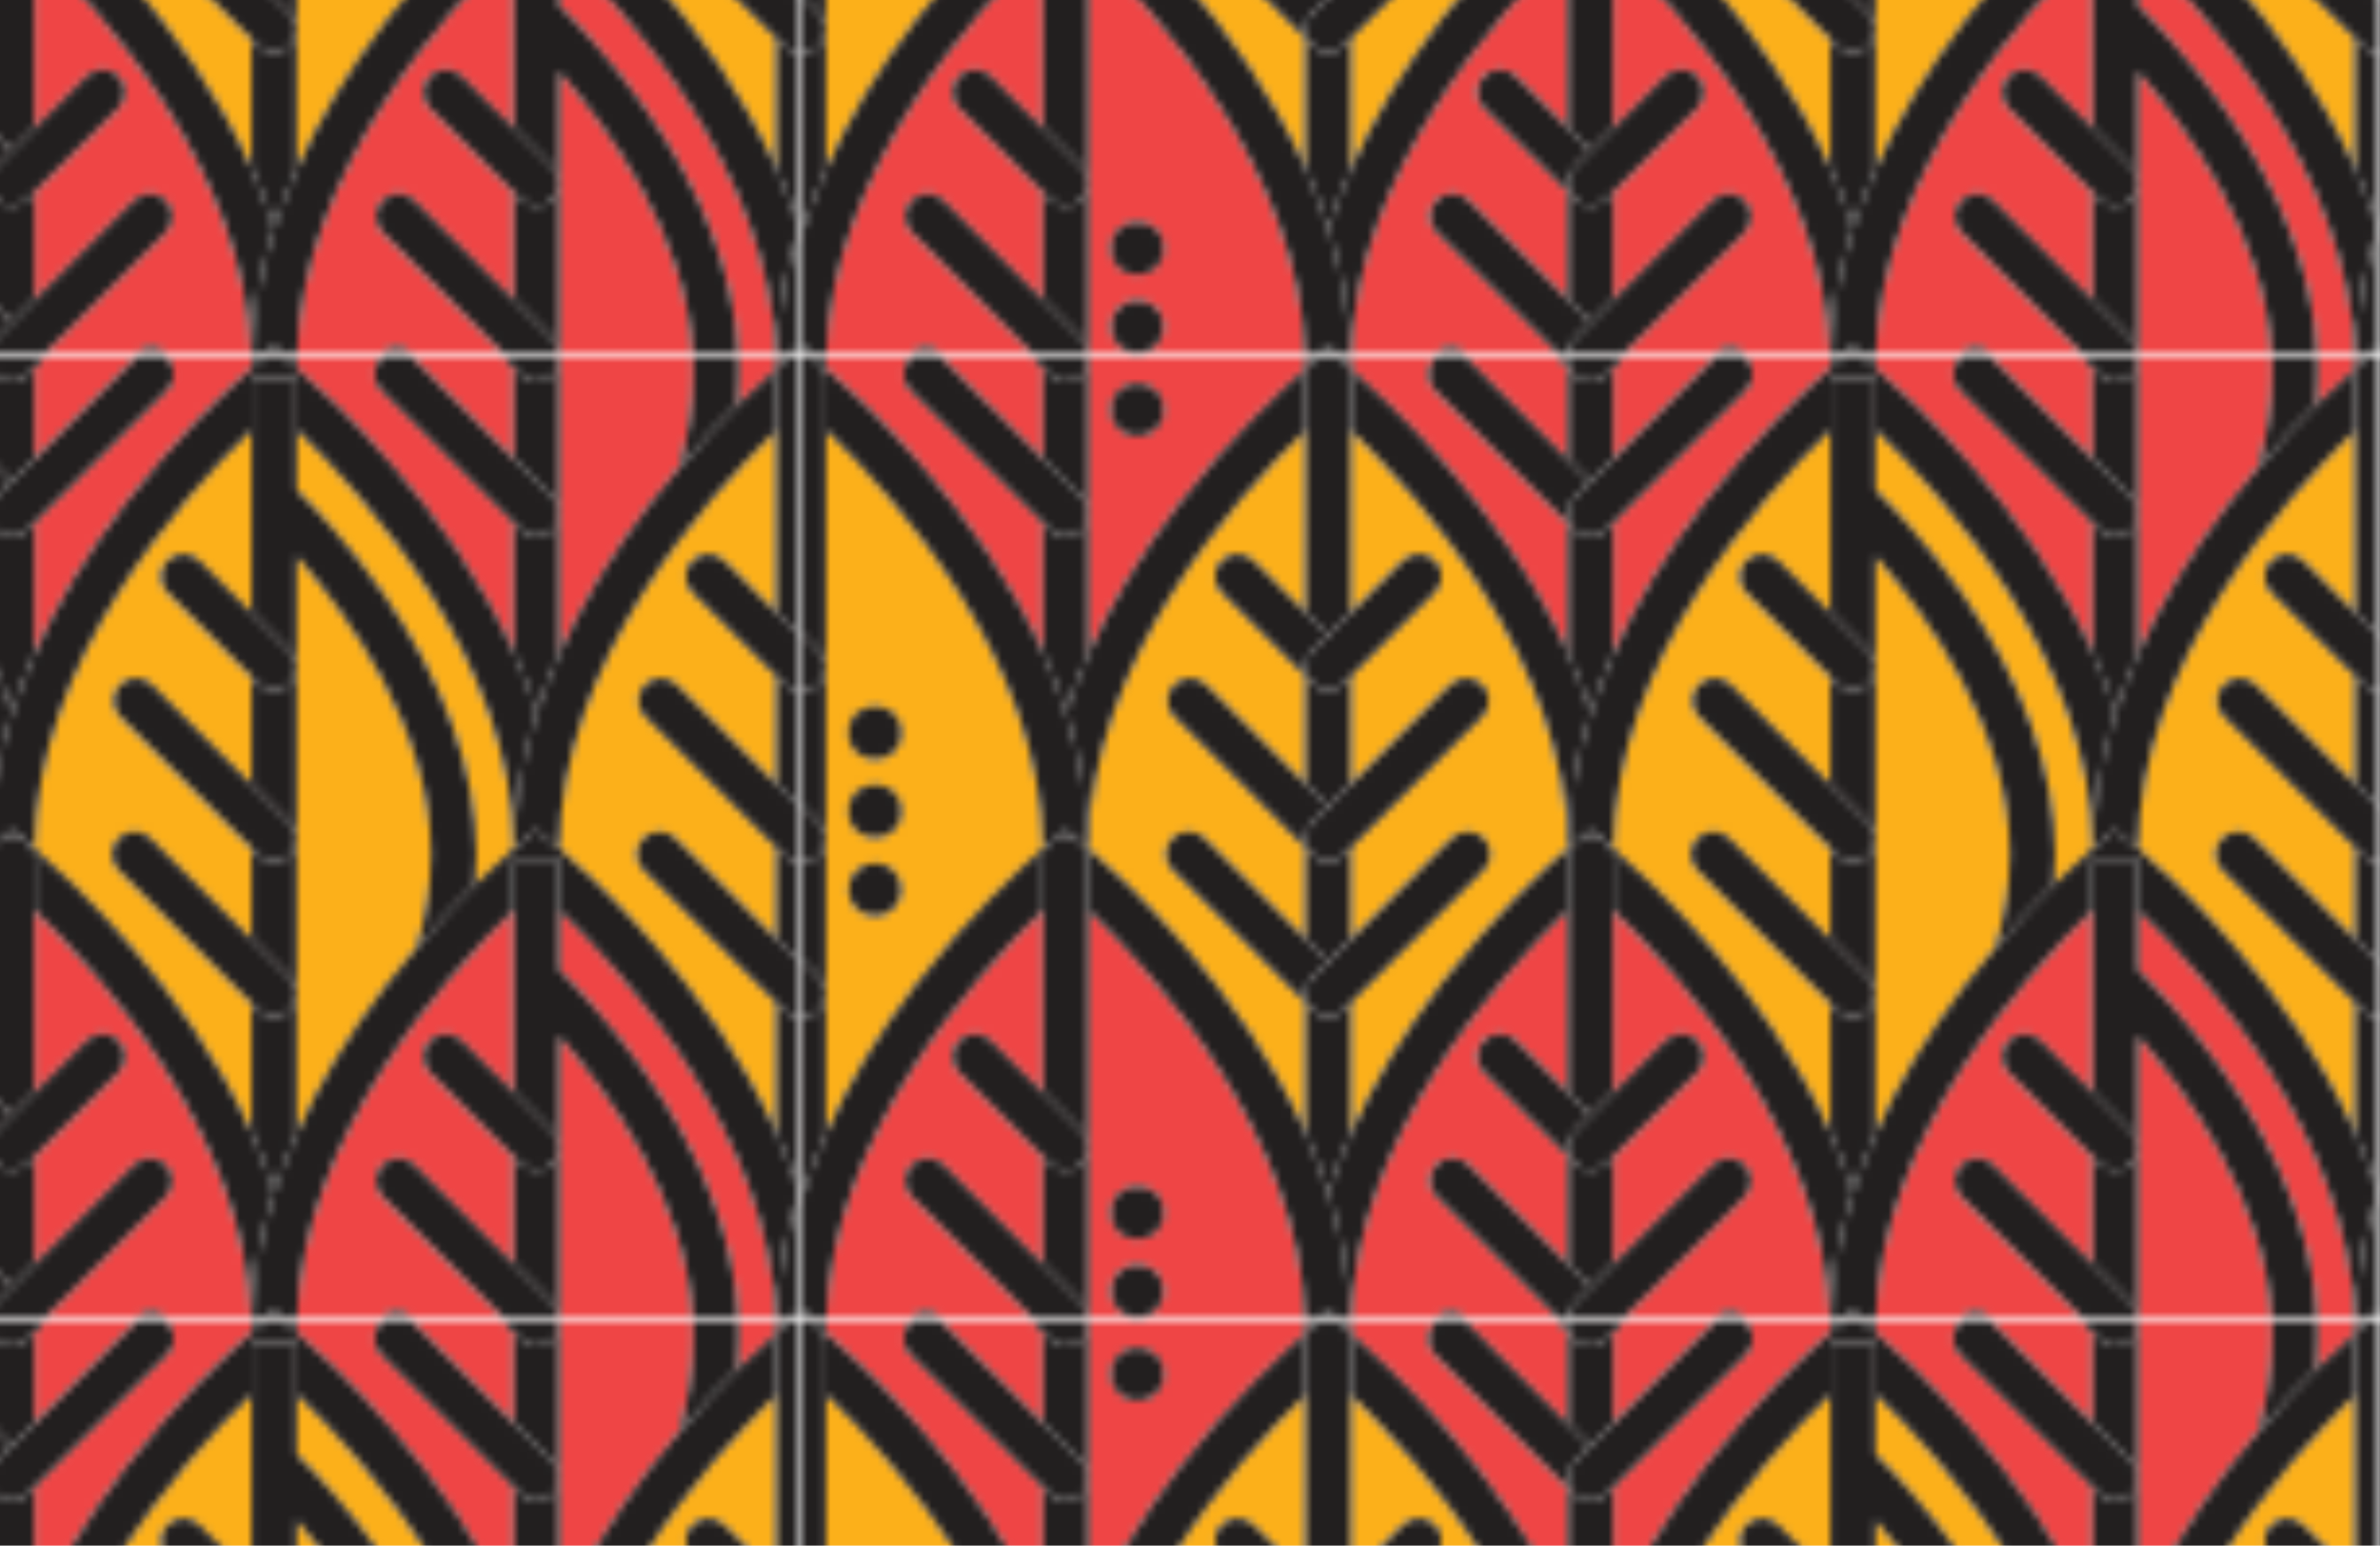 <?xml version="1.0" encoding="UTF-8"?><svg id="Layer_1" xmlns="http://www.w3.org/2000/svg" xmlns:xlink="http://www.w3.org/1999/xlink" viewBox="0 0 306 198.73"><defs><style>.cls-1,.cls-2{fill:none;}.cls-2{stroke:#ee2350;stroke-linecap:round;stroke-linejoin:round;stroke-width:0px;}.cls-3{fill:#fcb01a;}.cls-4{fill:#ef4545;}.cls-5{fill:#221f1f;}.cls-6{fill:url(#New_Pattern_2);}</style><pattern id="New_Pattern_2" x="0" y="0" width="202.48" height="123.41" patternTransform="translate(-3347.7 -2185.87)" patternUnits="userSpaceOnUse" viewBox="0 0 202.48 123.41"><g><rect class="cls-1" width="202.48" height="123.41"/><path class="cls-4" d="M121.23,4.03l-17.1,17.1v16.8c2.87-6.45,6.76-12.93,11.65-19.31,6.87-8.96,13.67-15.15,16.26-17.38,0-.41-.01-.83-.03-1.24h-10.71c1.05,1.14,1.04,2.92-.07,4.02Z"/><polygon class="cls-4" points="104.13 12.9 117.03 0 105.33 0 104.13 1.21 104.13 12.9"/><polygon class="cls-4" points="98.31 1.21 97.11 0 85.41 0 98.31 12.9 98.31 1.21"/><path class="cls-4" d="M98.31,37.78V21.13L81.21,4.03c-1.11-1.11-1.13-2.88-.07-4.02h-10.71c-.01,.41-.02,.82-.03,1.24,4.25,3.64,19.44,17.53,27.92,36.55Z"/><path class="cls-5" d="M70.39,1.24c0-.41,.01-.83,.03-1.24h-.06c.01,.41,.02,.82,.02,1.23h.01Z"/><path class="cls-5" d="M132.06,1.23c0-.41,.01-.82,.02-1.23h-.06c.01,.41,.02,.83,.03,1.24h.01Z"/><path class="cls-5" d="M104.13,12.9V1.21l-.85,.85c-.57,.57-1.31,.85-2.06,.85s-1.49-.28-2.06-.85l-.85-.85V12.9l2.91,2.91,2.91-2.91Z"/><path class="cls-5" d="M104.13,37.93V21.13l-.85,.85c-.57,.57-1.31,.85-2.06,.85s-1.49-.28-2.06-.85l-.85-.85v16.65c1.11,2.48,2.09,5.05,2.93,7.7,.8-2.51,1.77-5.02,2.89-7.55Z"/><path class="cls-5" d="M99.16,2.06c-.57-.57-.85-1.31-.85-2.06h-1.2l1.2,1.2,.85,.85Z"/><path class="cls-5" d="M81.21,4.03l17.1,17.1,.85,.85c-1.14-1.14-1.14-2.98,0-4.11l2.06-2.06-2.91-2.91L85.41,0h-4.27c-1.05,1.14-1.04,2.92,.07,4.02Z"/><path class="cls-5" d="M99.16,2.06c.57,.57,1.31,.85,2.06,.85s1.49-.28,2.06-.85l.85-.85L105.33,0h-7.02c0,.74,.28,1.49,.85,2.06Z"/><path class="cls-5" d="M101.22,15.81l-2.06,2.06c-1.14,1.14-1.14,2.98,0,4.11,.57,.57,1.31,.85,2.06,.85s1.49-.28,2.06-.85l.85-.85L121.23,4.03c1.11-1.11,1.13-2.88,.07-4.02h-4.27l-12.9,12.9-2.91,2.91Z"/><path class="cls-4" d="M165.79,37.78V21.13l-17.1-17.1c-1.11-1.11-1.13-2.88-.07-4.02h-10.71c-.01,.41-.02,.82-.03,1.24,4.25,3.64,19.44,17.53,27.92,36.55Z"/><path class="cls-4" d="M194.5,5.91c2.2-2.17,3.97-3.75,5.03-4.66,0-.41-.01-.83-.03-1.24h-4.86c.03,.66,.05,1.32,.05,1.97,0,1.3-.06,2.61-.19,3.94Z"/><polygon class="cls-4" points="165.79 1.21 164.59 0 152.89 0 165.79 12.9 165.79 1.21"/><path class="cls-5" d="M133.13,.33L133.54,0h-1.46c-.01,.41-.02,.82-.02,1.23,.63-.54,1.01-.85,1.08-.91Z"/><path class="cls-5" d="M199.54,1.23c0-.41,.01-.82,.02-1.23h-.06c.01,.41,.02,.83,.03,1.24h.01Z"/><path class="cls-5" d="M137.87,1.24c0-.41,.01-.83,.03-1.24h-1.52l.4,.32c.13,.1,.51,.41,1.09,.91Z"/><path class="cls-4" d="M171.61,19.92h0v18.01c2.87-6.45,6.76-12.93,11.65-19.31,1.26-1.65,2.52-3.2,3.76-4.65,1.15-3.86,1.85-7.9,1.85-12.01,0-.66-.02-1.31-.06-1.97h-17.2V19.92Z"/><path class="cls-5" d="M187.02,13.97c2.72-3.21,5.31-5.92,7.48-8.07,.12-1.33,.19-2.64,.19-3.94,0-.65-.02-1.31-.05-1.97h-5.83c.03,.65,.06,1.31,.06,1.97,0,4.11-.7,8.15-1.85,12.01Z"/><path class="cls-5" d="M170.76,2.06c-.57,.57-1.31,.85-2.06,.85s-1.49-.28-2.06-.85l-.85-.85V12.9l4.97,4.97c.57,.57,.85,1.31,.85,2.06V0c0,.74-.28,1.49-.85,2.06Z"/><path class="cls-5" d="M171.61,37.93V19.93c0,.74-.28,1.49-.85,2.06-.57,.57-1.31,.85-2.06,.85s-1.49-.28-2.06-.85l-.85-.85v16.65c1.11,2.48,2.09,5.05,2.93,7.7,.8-2.51,1.77-5.02,2.89-7.55Z"/><path class="cls-5" d="M166.64,2.06c.57,.57,1.31,.85,2.06,.85s1.49-.28,2.06-.85c.57-.57,.85-1.31,.85-2.06h-7.02l1.2,1.2,.85,.85Z"/><path class="cls-5" d="M148.69,4.03l17.1,17.1,.85,.85c.57,.57,1.31,.85,2.06,.85s1.49-.28,2.06-.85c.57-.57,.85-1.31,.85-2.06h0c0-.75-.28-1.49-.85-2.06l-4.97-4.97L152.89,0h-4.27c-1.05,1.14-1.04,2.92,.07,4.02Z"/><path class="cls-4" d="M30.83,37.78V21.13L13.73,4.03C12.62,2.92,12.6,1.14,13.66,0H2.94c-.01,.41-.02,.82-.03,1.24,4.25,3.64,19.44,17.53,27.92,36.55Z"/><polygon class="cls-4" points="30.83 1.21 29.63 0 17.93 0 30.83 12.9 30.83 1.21"/><path class="cls-4" d="M36.65,0h27.89c.01,.41,.02,.83,.03,1.24-2.59,2.24-9.39,8.42-16.26,17.38-4.89,6.38-8.79,12.85-11.65,19.31V19.92h0V0Zm2.89,6.53c0,1.88,1.53,3.41,3.41,3.41s3.41-1.53,3.41-3.41-1.53-3.41-3.41-3.41-3.41,1.53-3.41,3.41Z"/><path class="cls-5" d="M70.38,1.23c0-.41,0-.82-.02-1.23h-1.46l.4,.32c.12,.1,.5,.41,1.08,.9Z"/><path class="cls-5" d="M65.65,.33L66.06,0h-1.52c.01,.41,.02,.83,.03,1.24,.63-.55,1.02-.86,1.09-.92Z"/><path class="cls-5" d="M1.83,.33c.13,.1,.51,.41,1.09,.91,0-.41,.01-.83,.03-1.24H1.42l.4,.32Z"/><path class="cls-5" d="M35.8,2.06c-.57,.57-1.31,.85-2.06,.85s-1.49-.28-2.06-.85l-.85-.85V12.9l4.97,4.97c.57,.57,.85,1.31,.85,2.06V0c0,.74-.28,1.49-.85,2.06Z"/><path class="cls-5" d="M33.76,45.48c.8-2.51,1.77-5.02,2.89-7.55V19.93c0,.74-.28,1.49-.85,2.06-.57,.57-1.31,.85-2.06,.85s-1.49-.28-2.06-.85l-.85-.85v16.65c1.11,2.48,2.09,5.05,2.93,7.7Z"/><path class="cls-5" d="M31.68,2.06c.57,.57,1.31,.85,2.06,.85s1.49-.28,2.06-.85c.57-.57,.85-1.31,.85-2.06h-7.02l1.2,1.2,.85,.85Z"/><path class="cls-5" d="M13.73,4.03L30.83,21.13l.85,.85c.57,.57,1.31,.85,2.06,.85s1.49-.28,2.06-.85c.57-.57,.85-1.31,.85-2.06h0c0-.75-.28-1.49-.85-2.06l-4.97-4.97L17.93,0h-4.27c-1.05,1.14-1.04,2.92,.07,4.02Z"/><circle class="cls-5" cx="42.95" cy="6.53" r="3.41"/><path class="cls-5" d="M200.61,.33L201.02,0h-1.46c-.01,.41-.02,.82-.02,1.23,.63-.54,1.01-.85,1.08-.91Z"/><path class="cls-3" d="M64.57,99.49v-16.65l-17.1-17.1c-1.14-1.14-1.14-2.98,0-4.11,1.14-1.14,2.98-1.14,4.11,0l12.99,12.99v-11.7l-16.91-16.91c-1.14-1.14-1.14-2.98,0-4.11,1.14-1.14,2.98-1.14,4.11,0l12.79,12.79v-13.83l-10.82-10.82c-1.14-1.14-1.14-2.98,0-4.11,1.14-1.14,2.98-1.14,4.11,0l6.7,6.7V9.15c-9,8.72-27.69,29.71-27.92,53.79,4.25,3.64,19.44,17.53,27.92,36.55Z"/><path class="cls-3" d="M77.09,25.92c1.14-1.14,2.98-1.14,4.11,0,1.14,1.14,1.14,2.98,0,4.11l-10.82,10.82v13.83l12.79-12.79c1.14-1.14,2.98-1.14,4.11,0,1.14,1.14,1.14,2.98,0,4.11l-16.91,16.91v11.7l12.99-12.99c1.14-1.14,2.98-1.14,4.11,0,1.14,1.14,1.14,2.98,0,4.11l-17.1,17.1v16.8c2.87-6.45,6.76-12.93,11.65-19.31,6.87-8.96,13.67-15.15,16.26-17.38-.22-24.08-18.92-45.08-27.92-53.8v23.48l6.7-6.7Z"/><path class="cls-5" d="M70.39,2.59v6.56c9,8.72,27.69,29.71,27.92,53.8h.01c.05-5.69,1.04-11.55,2.93-17.47-.84-2.64-1.83-5.21-2.93-7.7C89.84,18.77,74.64,4.88,70.39,1.24h-.01c-.57-.5-.95-.81-1.08-.91L68.9,0h-.12c.95,.48,1.61,1.45,1.61,2.59Z"/><path class="cls-5" d="M64.57,1.24c-2.59,2.24-9.39,8.42-16.26,17.38-4.89,6.38-8.79,12.85-11.65,19.31-1.12,2.52-2.08,5.04-2.89,7.55,1.75,5.52,2.83,11.37,2.88,17.45h.01c.23-24.07,18.92-45.06,27.92-53.78V2.59c0-1.14,.66-2.11,1.61-2.59h-.12l-.4,.32c-.07,.06-.46,.37-1.09,.92Z"/><path class="cls-5" d="M69.54,83.69c-.57,.57-1.31,.85-2.06,.85s-1.49-.28-2.06-.85l-.85-.85v16.65c1.11,2.48,2.09,5.05,2.93,7.7,.8-2.51,1.77-5.02,2.89-7.55v-16.8l-.85,.85Z"/><path class="cls-5" d="M70.39,54.68v-13.83l-.85,.85c-.57,.57-1.31,.85-2.06,.85s-1.49-.28-2.06-.85l-.85-.85v13.83l2.91,2.91,2.91-2.91Z"/><path class="cls-5" d="M70.39,74.61v-11.7l-.85,.85c-.57,.57-1.31,.85-2.06,.85s-1.49-.28-2.06-.85l-.85-.85v11.7l2.91,2.91,2.91-2.91Z"/><path class="cls-5" d="M64.57,2.59v30.04l2.91,2.91,2.91-2.91V2.59c0-1.14-.66-2.11-1.61-2.59h-2.6c-.95,.48-1.61,1.45-1.61,2.59Z"/><path class="cls-5" d="M57.87,25.92c-1.14-1.14-2.98-1.14-4.11,0-1.14,1.14-1.14,2.98,0,4.11l10.82,10.82,.85,.85c-1.14-1.14-1.14-2.98,0-4.11l2.06-2.06-2.91-2.91-6.7-6.7Z"/><path class="cls-5" d="M65.42,59.65l2.06-2.06-2.91-2.91-12.79-12.79c-1.14-1.14-2.98-1.14-4.11,0-1.14,1.14-1.14,2.98,0,4.11l16.91,16.91,.85,.85c-1.14-1.14-1.14-2.98,0-4.11Z"/><path class="cls-5" d="M65.42,79.57l2.06-2.06-2.91-2.91-12.99-12.99c-1.14-1.14-2.98-1.14-4.11,0-1.14,1.14-1.14,2.98,0,4.11l17.1,17.1,.85,.85c-1.14-1.14-1.14-2.98,0-4.11Z"/><path class="cls-5" d="M67.48,84.54c.74,0,1.49-.28,2.06-.85-.57,.57-1.31,.85-2.06,.85Z"/><path class="cls-5" d="M65.42,37.59c-1.14,1.14-1.14,2.98,0,4.11,.57,.57,1.31,.85,2.06,.85s1.49-.28,2.06-.85l.85-.85,10.82-10.82c1.14-1.14,1.14-2.98,0-4.11-1.14-1.14-2.98-1.14-4.11,0l-6.7,6.7-2.91,2.91-2.06,2.06Z"/><path class="cls-5" d="M67.48,57.59l-2.06,2.06c-1.14,1.14-1.14,2.98,0,4.11,.57,.57,1.31,.85,2.06,.85s1.49-.28,2.06-.85l.85-.85,16.91-16.91c1.14-1.14,1.14-2.98,0-4.11-1.14-1.14-2.98-1.14-4.11,0l-12.79,12.79-2.91,2.91Z"/><path class="cls-5" d="M67.48,77.52l-2.06,2.06c-1.14,1.14-1.14,2.98,0,4.11,.57,.57,1.31,.85,2.06,.85s1.49-.28,2.06-.85l.85-.85,17.1-17.1c1.14-1.14,1.14-2.98,0-4.11-1.14-1.14-2.98-1.14-4.11,0l-12.99,12.99-2.91,2.91Z"/><path class="cls-3" d="M132.05,99.49v-16.65l-17.1-17.1c-1.14-1.14-1.14-2.98,0-4.11,1.14-1.14,2.98-1.14,4.11,0l12.99,12.99v-11.7l-16.91-16.91c-1.14-1.14-1.14-2.98,0-4.11,1.14-1.14,2.98-1.14,4.11,0l12.79,12.79v-13.83l-10.82-10.82c-1.14-1.14-1.14-2.98,0-4.11,1.14-1.14,2.98-1.14,4.11,0l6.7,6.7V9.15c-9,8.72-27.69,29.71-27.92,53.79,4.25,3.64,19.44,17.53,27.92,36.55Z"/><path class="cls-3" d="M148.89,30c7.89,11.37,12.06,23.02,12.06,33.68,0,1.3-.06,2.61-.19,3.94,2.2-2.17,3.97-3.75,5.03-4.66-.22-24.08-18.92-45.08-27.92-53.8v7.7c1.92,1.88,6.46,6.57,11.02,13.15Z"/><path class="cls-5" d="M132.06,1.23h-.01c-2.59,2.25-9.39,8.43-16.26,17.39-4.89,6.38-8.79,12.85-11.65,19.31-1.12,2.52-2.08,5.04-2.89,7.55-1.89,5.92-2.88,11.77-2.93,17.46,.63-.54,1.01-.85,1.08-.91l1.83-1.47,1.83,1.47c.13,.1,.51,.41,1.09,.91,.23-24.08,18.92-45.07,27.92-53.79V2.59h5.82v6.56c9,8.72,27.69,29.71,27.92,53.8h.01c.05-5.69,1.04-11.55,2.93-17.47-.84-2.64-1.83-5.21-2.93-7.7-8.48-19.01-23.67-32.9-27.92-36.55-.58-.5-.96-.81-1.09-.91L136.38,0h-2.85l-.4,.32c-.07,.06-.45,.37-1.08,.91Z"/><line class="cls-2" x1="134.96" y1="2.59" x2="134.96" y2="2.59"/><path class="cls-3" d="M137.87,25.36v14.29h0v22.06h0v19.92h0v18.01c2.87-6.45,6.76-12.93,11.65-19.31,1.26-1.65,2.52-3.2,3.76-4.65,1.15-3.86,1.85-7.9,1.85-12.01,0-16.12-10.74-30.86-17.26-38.32Z"/><path class="cls-5" d="M132.05,32.63l4.97,4.97c.57,.57,.85,1.31,.85,2.06v-14.29c6.51,7.46,17.26,22.2,17.26,38.32,0,4.11-.7,8.15-1.85,12.01,2.72-3.21,5.31-5.92,7.48-8.07,.12-1.33,.19-2.64,.19-3.94,0-10.66-4.17-22.31-12.06-33.68-4.56-6.58-9.1-11.27-11.02-13.15V2.59h-5.82v30.04Z"/><path class="cls-5" d="M137.02,59.65c.57,.57,.85,1.31,.85,2.06v-22.05c0,.74-.28,1.49-.85,2.06-.57,.57-1.31,.85-2.06,.85s-1.49-.28-2.06-.85l-.85-.85v13.83l4.97,4.97Z"/><path class="cls-5" d="M137.02,83.69c-.57,.57-1.31,.85-2.06,.85s-1.49-.28-2.06-.85l-.85-.85v16.65c1.11,2.48,2.09,5.05,2.93,7.7,.8-2.51,1.77-5.02,2.89-7.55v-18.01c0,.74-.28,1.49-.85,2.06Z"/><path class="cls-5" d="M137.02,79.57c.57,.57,.85,1.31,.85,2.06v-19.92c0,.74-.28,1.49-.85,2.06-.57,.57-1.31,.85-2.06,.85s-1.49-.28-2.06-.85l-.85-.85v11.7l4.97,4.97Z"/><path class="cls-5" d="M134.96,42.56c.74,0,1.49-.28,2.06-.85,.57-.57,.85-1.31,.85-2.06h0c0-.75-.28-1.49-.85-2.06l-4.97-4.97-6.7-6.7c-1.14-1.14-2.98-1.14-4.11,0-1.14,1.14-1.14,2.98,0,4.11l10.82,10.82,.85,.85c.57,.57,1.31,.85,2.06,.85Z"/><path class="cls-5" d="M134.96,64.61c.74,0,1.49-.28,2.06-.85,.57-.57,.85-1.31,.85-2.06h0c0-.75-.28-1.49-.85-2.06l-4.97-4.97-12.79-12.79c-1.14-1.14-2.98-1.14-4.11,0-1.14,1.14-1.14,2.98,0,4.11l16.91,16.91,.85,.85c.57,.57,1.31,.85,2.06,.85Z"/><path class="cls-5" d="M134.96,84.54c.74,0,1.49-.28,2.06-.85,.57-.57,.85-1.31,.85-2.06h0c0-.75-.28-1.49-.85-2.06l-4.97-4.97-12.99-12.99c-1.14-1.14-2.98-1.14-4.11,0-1.14,1.14-1.14,2.98,0,4.11l17.1,17.1,.85,.85c.57,.57,1.31,.85,2.06,.85Z"/><path class="cls-3" d="M30.83,62.95c-2.59,2.24-9.39,8.42-16.26,17.38-4.89,6.38-8.79,12.85-11.65,19.31v-18.01h0v-19.92h0v-22.06h0V9.15c9,8.72,27.69,29.71,27.92,53.8Zm-18.21,5.29c0-1.88-1.53-3.41-3.41-3.41s-3.41,1.53-3.41,3.41,1.53,3.41,3.41,3.41,3.41-1.53,3.41-3.41Zm0-10.08c0-1.88-1.53-3.41-3.41-3.41s-3.41,1.53-3.41,3.41,1.53,3.41,3.41,3.41,3.41-1.53,3.41-3.41Zm0-10.08c0-1.88-1.53-3.41-3.41-3.41s-3.41,1.53-3.41,3.41,1.53,3.41,3.41,3.41,3.41-1.53,3.41-3.41Z"/><path class="cls-5" d="M2.91,2.59v6.56c9,8.72,27.69,29.71,27.92,53.8,.63-.55,1.02-.86,1.09-.92l1.83-1.47,1.83,1.47c.12,.1,.5,.41,1.08,.9-.05-6.08-1.13-11.93-2.88-17.45-.84-2.64-1.83-5.21-2.93-7.7C22.36,18.77,7.16,4.88,2.91,1.24c-.58-.5-.96-.81-1.09-.91L1.42,0h-.12c.95,.48,1.61,1.45,1.61,2.59Z"/><path class="cls-5" d="M2.91,61.71v-22.05c0,.74-.28,1.49-.85,2.06-.57,.57-1.31,.85-2.06,.85v15.03l2.06,2.06c.57,.57,.85,1.31,.85,2.06Z"/><path class="cls-5" d="M2.91,99.64v-18.01c0,.74-.28,1.49-.85,2.06-.57,.57-1.31,.85-2.06,.85v22.72c.81-2.53,1.78-5.07,2.91-7.62Z"/><path class="cls-5" d="M2.91,39.65V2.59C2.91,1.45,2.25,.48,1.3,0H0V35.54l2.06,2.06c.57,.57,.85,1.31,.85,2.06Z"/><path class="cls-5" d="M2.91,81.63v-19.92c0,.74-.28,1.49-.85,2.06-.57,.57-1.31,.85-2.06,.85v12.9l2.06,2.06c.57,.57,.85,1.31,.85,2.06Z"/><path class="cls-5" d="M2.91,39.65h0c0-.75-.28-1.49-.85-2.06L0,35.54v7.02c.74,0,1.49-.28,2.06-.85,.57-.57,.85-1.31,.85-2.06Z"/><path class="cls-5" d="M2.91,61.71h0c0-.75-.28-1.49-.85-2.06L0,57.59v7.02c.74,0,1.49-.28,2.06-.85,.57-.57,.85-1.31,.85-2.06Z"/><path class="cls-5" d="M2.91,81.63h0c0-.75-.28-1.49-.85-2.06L0,77.52v7.02c.74,0,1.49-.28,2.06-.85,.57-.57,.85-1.31,.85-2.06Z"/><circle class="cls-5" cx="9.21" cy="48.07" r="3.41"/><circle class="cls-5" cx="9.21" cy="58.15" r="3.41"/><path class="cls-5" d="M9.21,64.82c-1.88,0-3.41,1.53-3.41,3.41s1.53,3.41,3.41,3.41,3.41-1.53,3.41-3.41-1.53-3.41-3.41-3.41Z"/><path class="cls-3" d="M199.53,99.49v-16.65l-17.1-17.1c-1.14-1.14-1.14-2.98,0-4.11,1.14-1.14,2.98-1.14,4.11,0l12.99,12.99v-11.7l-16.91-16.91c-1.14-1.14-1.14-2.98,0-4.11,1.14-1.14,2.98-1.14,4.11,0l12.79,12.79v-13.83l-10.82-10.82c-1.14-1.14-1.14-2.98,0-4.11,1.14-1.14,2.98-1.14,4.11,0l6.7,6.7V9.15c-9,8.72-27.69,29.71-27.92,53.79,4.25,3.64,19.44,17.53,27.92,36.55Z"/><path class="cls-5" d="M199.54,1.23h-.01c-1.06,.93-2.83,2.51-5.03,4.68-2.17,2.14-4.76,4.86-7.48,8.07-1.23,1.45-2.49,3-3.76,4.65-4.89,6.38-8.79,12.85-11.65,19.31-1.12,2.52-2.08,5.04-2.89,7.55-1.89,5.92-2.88,11.77-2.93,17.46,.63-.54,1.01-.85,1.08-.91l1.83-1.47,1.83,1.47c.13,.1,.51,.41,1.09,.91,.23-24.08,18.92-45.07,27.92-53.79V2.59c0-1.14,.66-2.11,1.61-2.59h-.12l-.4,.32c-.07,.06-.45,.37-1.08,.91Z"/><path class="cls-5" d="M202.44,64.61c-.74,0-1.49-.28-2.06-.85l-.85-.85v11.7l2.94,2.94v-12.94s-.02,0-.04,0Z"/><path class="cls-5" d="M202.44,42.56c-.74,0-1.49-.28-2.06-.85l-.85-.85v13.83l2.94,2.94v-15.07s-.02,0-.04,0Z"/><path class="cls-5" d="M202.44,84.54c-.74,0-1.49-.28-2.06-.85l-.85-.85v16.65c1.11,2.48,2.09,5.05,2.93,7.7v-22.65s-.01,0-.02,0Z"/><path class="cls-5" d="M199.53,2.59v30.04l2.94,2.94V0h-1.34c-.95,.48-1.61,1.45-1.61,2.59Z"/><path class="cls-5" d="M199.53,32.63l-6.7-6.7c-1.14-1.14-2.98-1.14-4.11,0-1.14,1.14-1.14,2.98,0,4.11l10.82,10.82,.85,.85c.57,.57,1.31,.85,2.06,.85,.01,0,.02,0,.04,0v-6.98l-2.94-2.94Z"/><path class="cls-5" d="M199.53,54.68l-12.79-12.79c-1.14-1.14-2.98-1.14-4.11,0-1.14,1.14-1.14,2.98,0,4.11l16.91,16.91,.85,.85c.57,.57,1.31,.85,2.06,.85,.01,0,.02,0,.04,0v-6.98l-2.94-2.94Z"/><path class="cls-5" d="M199.53,74.61l-12.99-12.99c-1.14-1.14-2.98-1.14-4.11,0-1.14,1.14-1.14,2.98,0,4.11l17.1,17.1,.85,.85c.57,.57,1.31,.85,2.06,.85,.01,0,.02,0,.04,0v-6.98l-2.94-2.94Z"/><path class="cls-4" d="M81.4,107.71c-1.14-1.14-1.14-2.98,0-4.11,1.14-1.14,2.98-1.14,4.11,0l12.79,12.79v-13.83l-10.82-10.82c-1.14-1.14-1.14-2.98,0-4.11,1.14-1.14,2.98-1.14,4.11,0l6.7,6.7v-23.48c-8.84,8.57-27.05,29-27.89,52.56h10.71s.04-.06,.07-.09c1.14-1.14,2.98-1.14,4.11,0l.09,.09h11.7l-15.7-15.7Z"/><path class="cls-4" d="M104.13,70.86v23.48l6.7-6.7c1.14-1.14,2.98-1.14,4.11,0,1.14,1.14,1.14,2.98,0,4.11l-10.82,10.82v13.83l12.79-12.79c1.14-1.14,2.98-1.14,4.11,0,1.14,1.14,1.14,2.98,0,4.11l-15.7,15.7h11.7l.09-.09c1.14-1.14,2.98-1.14,4.11,0,.03,.03,.05,.06,.07,.09h10.71c-.84-23.56-19.04-43.99-27.89-52.56Z"/><path class="cls-5" d="M134.98,107.18c-.84-2.64-1.83-5.21-2.93-7.7-8.48-19.01-23.67-32.9-27.92-36.55-.58-.5-.96-.81-1.09-.91l-1.83-1.47-1.83,1.47c-.07,.06-.45,.37-1.08,.91h-.01c-2.59,2.25-9.39,8.43-16.26,17.39-4.89,6.38-8.79,12.85-11.65,19.31-1.12,2.52-2.08,5.04-2.89,7.55,1.63,5.15,2.68,10.59,2.86,16.23h.06c.84-23.56,19.05-43.99,27.89-52.56v-6.56c0-1.61,1.3-2.91,2.91-2.91s2.91,1.3,2.91,2.91v6.56c8.84,8.57,27.05,29,27.89,52.56h.06c.17-5.3,1.15-10.73,2.9-16.23Z"/><path class="cls-5" d="M101.22,104.26c-.74,0-1.49-.28-2.06-.85l-.85-.85v13.83l2.91,2.91,2.91-2.91v-13.83l-.85,.85c-.57,.57-1.31,.85-2.06,.85Z"/><path class="cls-5" d="M98.31,94.33l2.91,2.91,2.91-2.91v-30.04c0-1.61-1.3-2.91-2.91-2.91s-2.91,1.3-2.91,2.91v30.04Z"/><path class="cls-5" d="M99.16,99.3l2.06-2.06-2.91-2.91-6.7-6.7c-1.14-1.14-2.98-1.14-4.11,0-1.14,1.14-1.14,2.98,0,4.11l10.82,10.82,.85,.85c-1.14-1.14-1.14-2.98,0-4.11Z"/><path class="cls-5" d="M103.28,103.41c-.57,.57-1.31,.85-2.06,.85,.74,0,1.49-.28,2.06-.85Z"/><path class="cls-5" d="M99.16,121.35l2.06-2.06-2.91-2.91-12.79-12.79c-1.14-1.14-2.98-1.14-4.11,0-1.14,1.14-1.14,2.98,0,4.11l15.7,15.7h1.2c0-.74,.28-1.49,.85-2.06Z"/><path class="cls-5" d="M81.21,123.32s-.05,.06-.07,.09h4.27l-.09-.09c-1.14-1.14-2.98-1.14-4.11,0Z"/><path class="cls-5" d="M101.22,97.24l-2.06,2.06c-1.14,1.14-1.14,2.98,0,4.11,.57,.57,1.31,.85,2.06,.85s1.49-.28,2.06-.85l.85-.85,10.82-10.82c1.14-1.14,1.14-2.98,0-4.11-1.14-1.14-2.98-1.14-4.11,0l-6.7,6.7-2.91,2.91Z"/><path class="cls-5" d="M121.03,107.71c1.14-1.14,1.14-2.98,0-4.11-1.14-1.14-2.98-1.14-4.11,0l-12.79,12.79-2.91,2.91-2.06,2.06c-.57,.57-.85,1.31-.85,2.06h7.02l15.7-15.7Z"/><path class="cls-5" d="M117.12,123.32l-.09,.09h4.27s-.04-.06-.07-.09c-1.14-1.14-2.98-1.14-4.11,0Z"/><path class="cls-4" d="M148.88,107.71c-1.14-1.14-1.14-2.98,0-4.11,1.14-1.14,2.98-1.14,4.11,0l12.79,12.79v-13.83l-10.82-10.82c-1.14-1.14-1.14-2.98,0-4.11,1.14-1.14,2.98-1.14,4.11,0l6.7,6.7v-23.48c-8.84,8.57-27.05,29-27.89,52.56h10.71s.04-.06,.07-.09c1.14-1.14,2.98-1.14,4.11,0l.09,.09h11.7l-15.7-15.7Z"/><path class="cls-4" d="M171.61,70.86v7.7c1.92,1.88,6.46,6.57,11.02,13.15,7.4,10.67,11.53,21.59,12.01,31.71h4.86c-.84-23.56-19.04-43.99-27.89-52.56Z"/><path class="cls-5" d="M202.46,107.18c-.84-2.64-1.83-5.21-2.93-7.7-8.48-19.01-23.67-32.9-27.92-36.55-.58-.5-.96-.81-1.09-.91l-1.83-1.47-1.83,1.47c-.07,.06-.45,.37-1.08,.91h-.01c-1.06,.93-2.83,2.51-5.03,4.68-2.17,2.14-4.76,4.86-7.48,8.07-1.23,1.45-2.49,3-3.76,4.65-4.89,6.38-8.79,12.85-11.65,19.31-1.12,2.52-2.08,5.04-2.89,7.55-1.75,5.49-2.73,10.93-2.9,16.23h1.45l1.42-1.15,1.42,1.15h1.52c.84-23.56,19.05-43.99,27.89-52.56v-6.56h5.82v6.56c8.84,8.57,27.05,29,27.89,52.56h.06c.17-5.3,1.15-10.73,2.9-16.23Z"/><path class="cls-4" d="M171.61,87.05v14.3h0v22.06h17.2c-.82-15.37-10.95-29.22-17.2-36.36Z"/><path class="cls-5" d="M182.63,91.7c-4.56-6.58-9.1-11.27-11.02-13.15v-14.26h-5.82v30.04l4.97,4.97c.57,.57,.85,1.31,.85,2.06v-14.3c6.25,7.14,16.38,20.98,17.2,36.36h5.83c-.48-10.12-4.6-21.03-12.01-31.71Z"/><path class="cls-5" d="M168.7,104.26c-.74,0-1.49-.28-2.06-.85l-.85-.85v13.83l4.97,4.97c.57,.57,.85,1.31,.85,2.06v-22.05c0,.74-.28,1.49-.85,2.06-.57,.57-1.31,.85-2.06,.85Z"/><path class="cls-5" d="M159.09,87.63c-1.14-1.14-2.98-1.14-4.11,0-1.14,1.14-1.14,2.98,0,4.11l10.82,10.82,.85,.85c.57,.57,1.31,.85,2.06,.85s1.49-.28,2.06-.85c.57-.57,.85-1.31,.85-2.06h0c0-.75-.28-1.49-.85-2.06l-4.97-4.97-6.7-6.7Z"/><path class="cls-5" d="M171.61,123.41c0-.74-.28-1.49-.85-2.06l-4.97-4.97-12.79-12.79c-1.14-1.14-2.98-1.14-4.11,0-1.14,1.14-1.14,2.98,0,4.11l15.7,15.7h7.02Z"/><path class="cls-5" d="M148.69,123.32s-.05,.06-.07,.09h4.27l-.09-.09c-1.14-1.14-2.98-1.14-4.11,0Z"/><path class="cls-4" d="M64.54,123.41h-27.89v-22.05h0v-30.5c8.84,8.57,27.05,29,27.89,52.56Zm-18.18-3.55c0-1.88-1.53-3.41-3.41-3.41s-3.41,1.53-3.41,3.41,1.53,3.41,3.41,3.41,3.41-1.53,3.41-3.41Zm0-10.08c0-1.88-1.53-3.41-3.41-3.41s-3.41,1.53-3.41,3.41,1.53,3.41,3.41,3.41,3.41-1.53,3.41-3.41Z"/><path class="cls-4" d="M13.93,107.71c-1.14-1.14-1.14-2.98,0-4.11,1.14-1.14,2.98-1.14,4.11,0l12.79,12.79v-13.83l-10.82-10.82c-1.14-1.14-1.14-2.98,0-4.11,1.14-1.14,2.98-1.14,4.11,0l6.7,6.7v-23.48c-8.84,8.57-27.05,29-27.89,52.56H13.66s.04-.06,.07-.09c1.14-1.14,2.98-1.14,4.11,0l.09,.09h11.7l-15.7-15.7Z"/><path class="cls-5" d="M67.5,107.18c-.84-2.64-1.83-5.21-2.93-7.7-8.48-19.01-23.67-32.9-27.92-36.55h-.01c-.57-.5-.95-.81-1.08-.91l-1.83-1.47-1.83,1.47c-.07,.06-.46,.37-1.09,.92-2.59,2.24-9.39,8.42-16.26,17.38-4.89,6.38-8.79,12.85-11.65,19.31C1.78,102.18,.81,104.73,0,107.26v15l1.42,1.15h1.52c.84-23.56,19.05-43.99,27.89-52.56v-6.56c0-1.61,1.3-2.91,2.91-2.91s2.91,1.3,2.91,2.91v6.56c8.84,8.57,27.05,29,27.89,52.56h1.52l1.42-1.15,1.42,1.15h1.46c-.17-5.64-1.23-11.08-2.86-16.23Z"/><path class="cls-5" d="M33.74,104.26c-.74,0-1.49-.28-2.06-.85l-.85-.85v13.83l4.97,4.97c.57,.57,.85,1.31,.85,2.06v-22.05c0,.74-.28,1.49-.85,2.06-.57,.57-1.31,.85-2.06,.85Z"/><path class="cls-5" d="M30.83,94.33l4.97,4.97c.57,.57,.85,1.31,.85,2.06v-37.06c0-1.61-1.3-2.91-2.91-2.91s-2.91,1.3-2.91,2.91v30.04Z"/><path class="cls-5" d="M30.83,94.33l-6.7-6.7c-1.14-1.14-2.98-1.14-4.11,0-1.14,1.14-1.14,2.98,0,4.11l10.82,10.82,.85,.85c.57,.57,1.31,.85,2.06,.85s1.49-.28,2.06-.85c.57-.57,.85-1.31,.85-2.06h0c0-.75-.28-1.49-.85-2.06l-4.97-4.97Z"/><path class="cls-5" d="M36.65,123.41c0-.74-.28-1.49-.85-2.06l-4.97-4.97-12.79-12.79c-1.14-1.14-2.98-1.14-4.11,0-1.14,1.14-1.14,2.98,0,4.11l15.7,15.7h7.02Z"/><path class="cls-5" d="M13.73,123.32s-.05,.06-.07,.09h4.27l-.09-.09c-1.14-1.14-2.98-1.14-4.11,0Z"/><circle class="cls-5" cx="42.95" cy="109.78" r="3.41"/><path class="cls-5" d="M42.95,116.45c-1.88,0-3.41,1.53-3.41,3.41s1.53,3.41,3.41,3.41,3.41-1.53,3.41-3.41-1.53-3.41-3.41-3.41Z"/><path class="cls-5" d="M199.56,123.41h1.45l1.42-1.15,.04,.03v-15.11c-1.77,5.49-2.74,10.93-2.91,16.23Z"/><path class="cls-5" d="M67.48,122.26l-1.42,1.15h.12c.39-.2,.83-.32,1.3-.32s.91,.12,1.3,.32h.12l-1.42-1.15Z"/><path class="cls-5" d="M67.48,123.09c-.47,0-.91,.12-1.3,.32h2.6c-.39-.2-.83-.32-1.3-.32Z"/><polygon class="cls-5" points="134.96 122.26 133.54 123.41 136.38 123.41 134.96 122.26"/><path class="cls-5" d="M0,122.26v.83c.47,0,.91,.12,1.3,.32h.12L0,122.26Z"/><path class="cls-5" d="M0,123.09v.32H1.3c-.39-.2-.83-.32-1.3-.32Z"/><path class="cls-5" d="M201.02,123.41h.12c.39-.2,.83-.32,1.3-.32,.01,0,.02,0,.04,0v-.8l-.04-.03-1.42,1.15Z"/><path class="cls-5" d="M201.14,123.41h1.34v-.32s-.02,0-.04,0c-.47,0-.91,.12-1.3,.32Z"/></g></pattern></defs><rect class="cls-6" width="306" height="198.73"/></svg>